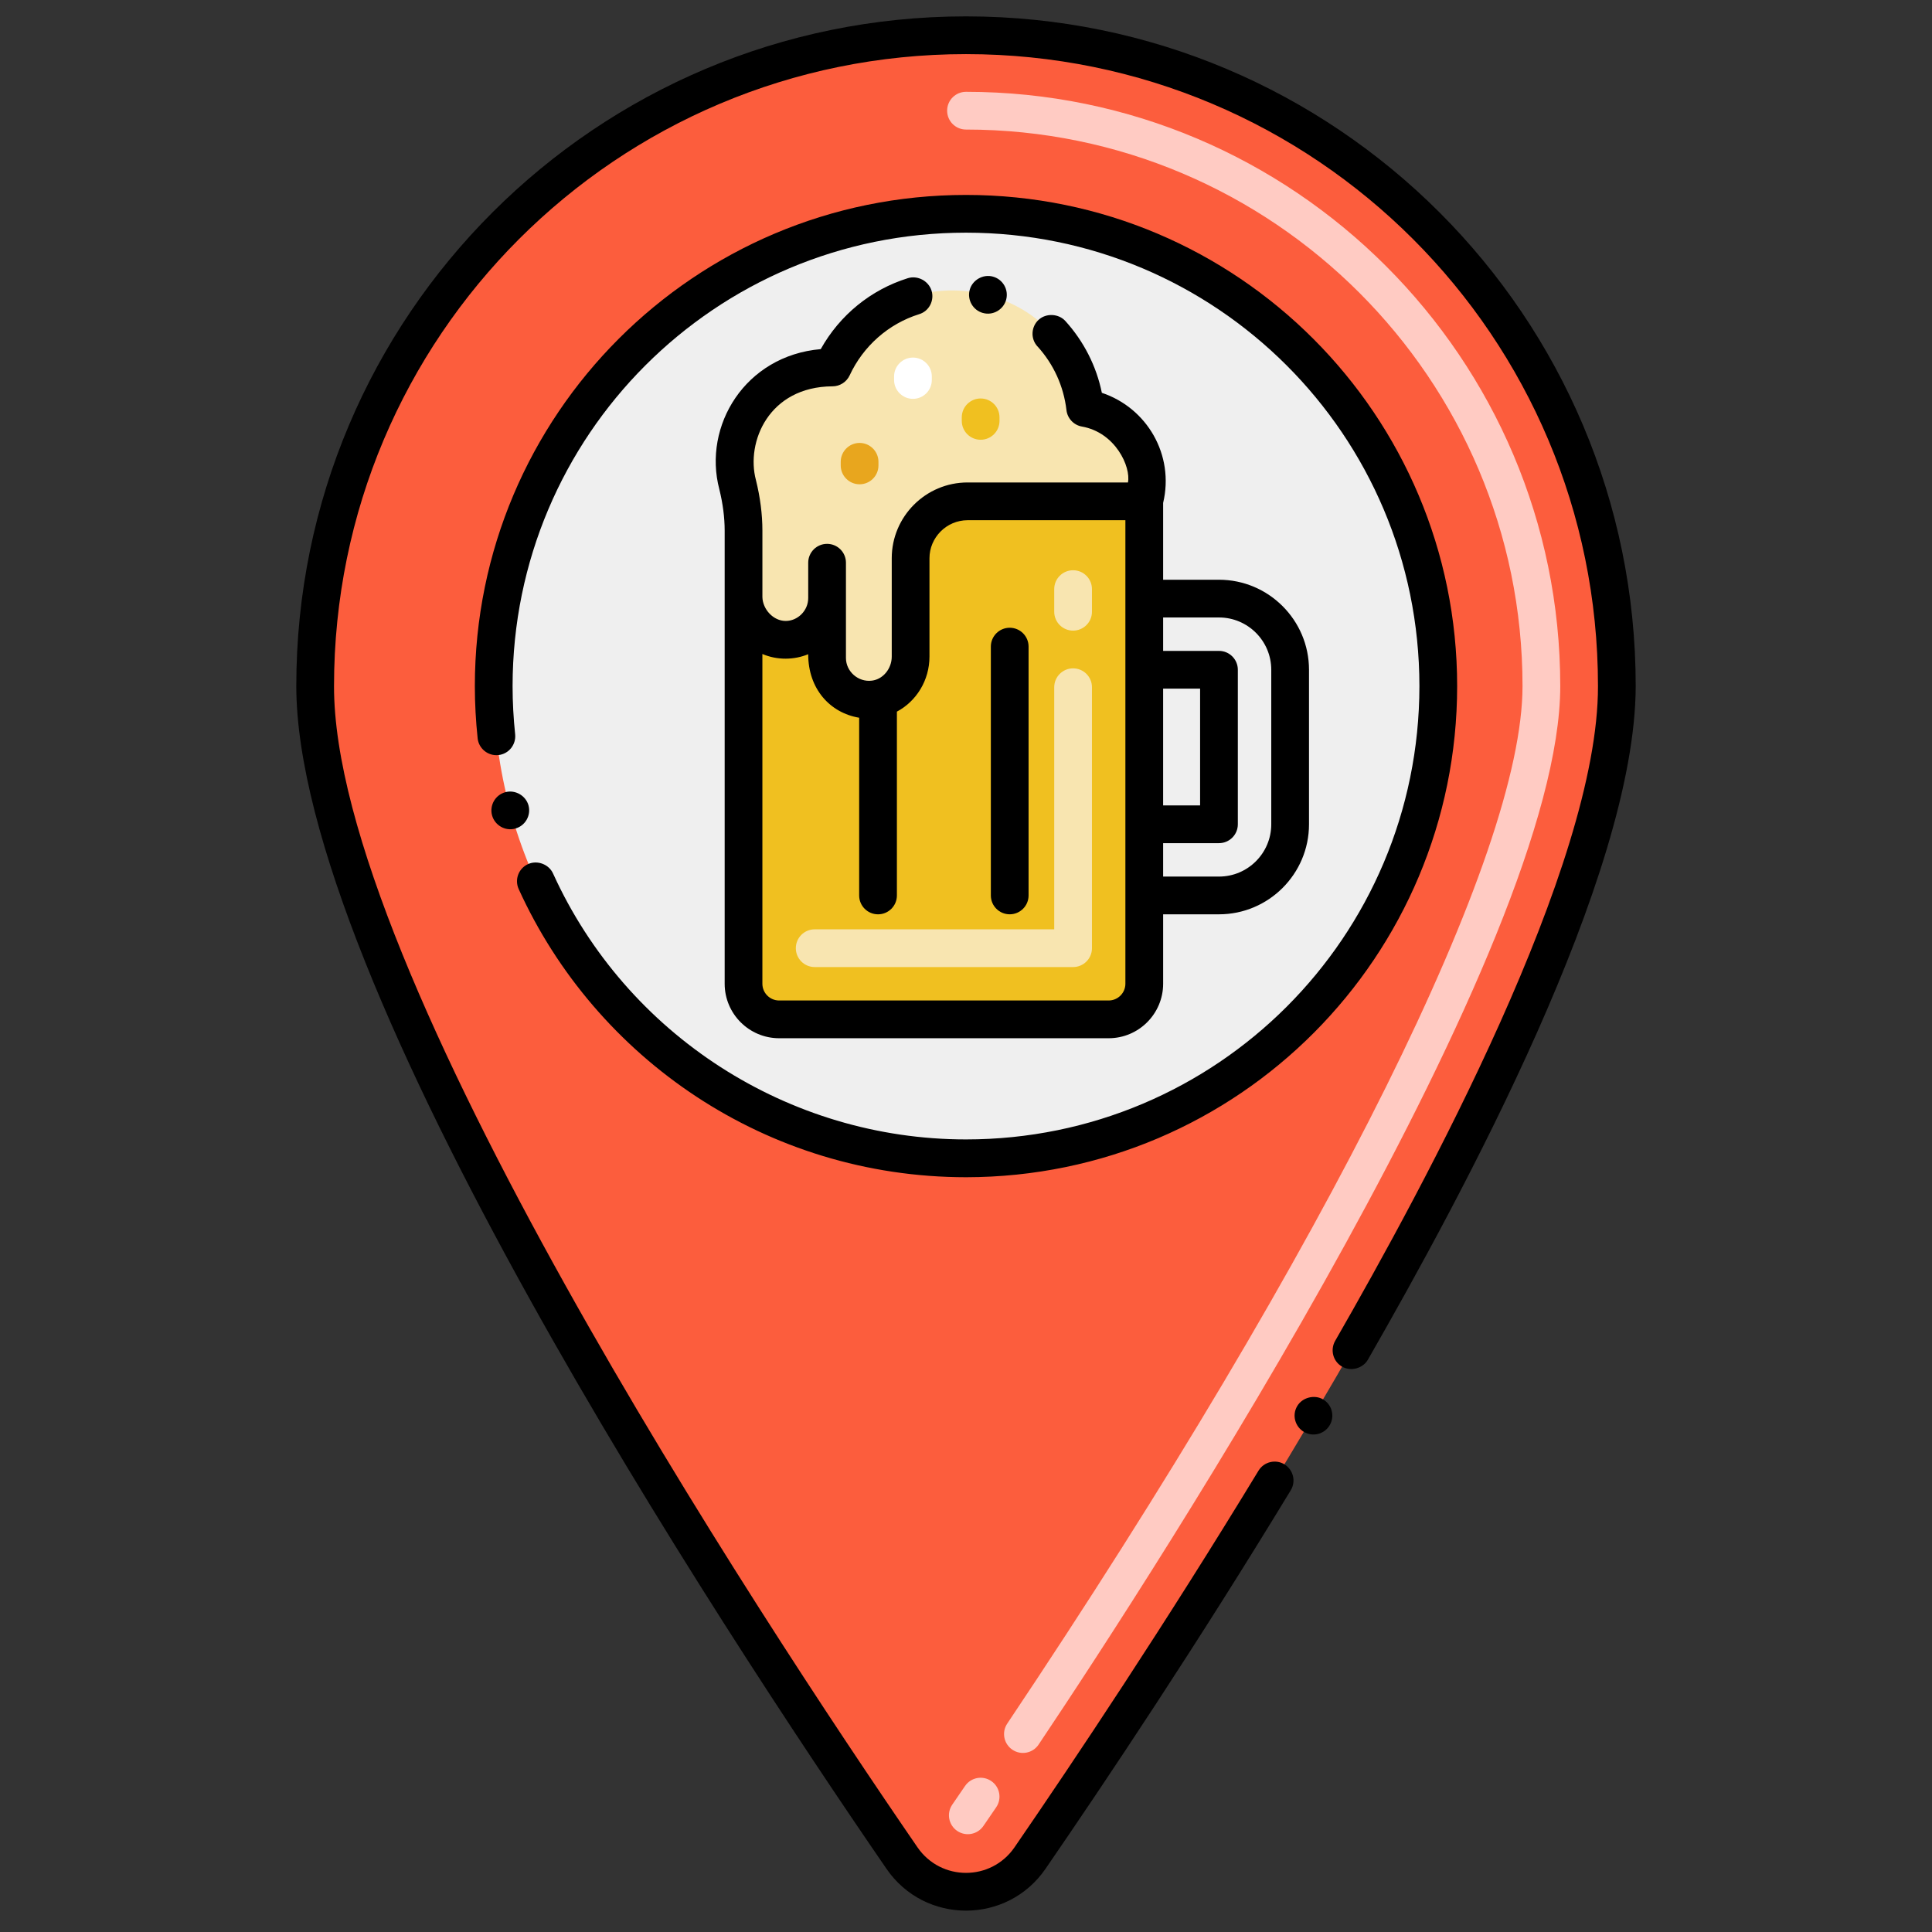 <!-- icon666.com - MILLIONS vector ICONS FREE --><svg enable-background="new 0 0 256 256" viewBox="0 0 256 256" xmlns="http://www.w3.org/2000/svg"><rect x="0" y="0" width="256" height="256" fill="#333333" stroke="none"/><g id="Layer_1"><g><path d="m214.243 90.909c0 38.388-56.019 123.648-77.76 155.292-4.091 5.954-12.874 5.954-16.965 0-21.741-31.644-77.76-116.904-77.76-155.292 0-47.63 38.612-86.243 86.243-86.243s86.242 38.613 86.242 86.243z" fill="#fc5d3d"></path><circle cx="128" cy="90.909" fill="#efefef" r="62.576"></circle><g><path d="m126.825 242.6c-1.138-.782-1.427-2.338-.645-3.477l1.692-2.47c.779-1.14 2.334-1.436 3.474-.655 1.141.778 1.434 2.333.656 3.474l-1.701 2.483c-.782 1.136-2.337 1.427-3.476.645zm7.327-10.749c-1.147-.769-1.455-2.321-.686-3.469 42.753-63.836 68.277-115.228 68.276-137.473 0-40.662-33.081-73.743-73.742-73.743-1.381 0-2.5-1.119-2.5-2.5s1.119-2.5 2.5-2.5c43.418 0 78.742 35.324 78.742 78.743 0 34.373-52.907 116.043-69.122 140.256-.768 1.147-2.322 1.453-3.468.686z" fill="#ffcbc3"></path></g><path d="m175.32 185.43c-1.15-.68-2.76-.26-3.43.88-.72 1.208-.287 2.724.88 3.42 1.228.726 2.754.27 3.42-.88.697-1.17.329-2.705-.87-3.42z"></path><path d="m128 2.17c-48.953 0-88.74 39.635-88.74 88.74.043 39.293 55.978 124.364 78.2 156.71 5.079 7.404 16.007 7.395 21.08 0 8-11.641 20.13-29.79 32.49-50.15.72-1.18.34-2.72-.84-3.44-1.123-.689-2.682-.379-3.43.841-12.32 20.279-24.38 38.34-32.34 49.92-3.106 4.499-9.734 4.5-12.84 0-21.37-31.099-77.408-116.444-77.32-153.88 0-46.288 37.448-83.74 83.74-83.74 46.301 0 83.74 37.448 83.74 83.74.052 23.746-22.993 66.163-34.83 86.77-.68 1.2-.27 2.73.93 3.41 1.16.67 2.75.229 3.41-.92 12.502-21.793 35.44-64.075 35.49-89.26 0-48.988-39.686-88.741-88.74-88.741z"></path><path d="m70.03 106.72c-.36-1.3-1.76-2.11-3.07-1.75-1.33.36-2.12 1.74-1.76 3.07.373 1.343 1.773 2.118 3.07 1.75 1.33-.36 2.12-1.74 1.76-3.07z"></path><path d="m128 155.99c36.197-.044 65.08-29.356 65.08-65.08 0-35.855-29.057-65.08-65.08-65.08-35.963 0-65.08 29.16-65.08 65.08 0 2.319.13 4.649.37 6.92.14 1.359 1.38 2.37 2.75 2.22 1.37-.14 2.36-1.38 2.22-2.75-.22-2.11-.34-4.26-.34-6.39.02-33.2 26.865-60.08 60.08-60.08 33.138 0 60.059 26.797 60.08 60.08-.02 33.239-26.887 60.069-60.08 60.069-23.51 0-44.99-13.83-54.72-35.239-.55-1.221-2.09-1.801-3.31-1.24-1.26.569-1.81 2.05-1.24 3.31 10.215 22.473 32.852 38.158 59.27 38.18z"></path><g><g><path d="m151.62 66.43v63.92c0 2.61-2.11 4.72-4.72 4.72h-43.66c-2.6 0-4.72-2.11-4.72-4.72v-51.14c.11 3.03 2.62 5.64 5.67 5.57 2.99-.07 5.4-2.52 5.4-5.53v7.94c0 3.29 2.88 5.91 6.26 5.48 2.79-.35 4.81-2.86 4.81-5.67v-13.03c0-4.16 3.38-7.54 7.55-7.54z" fill="#f0c020"></path></g><g><path d="m170.949 88.747v20.474c0 5.205-4.224 9.429-9.429 9.429h-9.901v-9.429h9.901v-20.474h-9.901v-9.429h9.901c5.205 0 9.429 4.224 9.429 9.429z" fill="#efefef"></path></g><g><path d="m142.19 128.14h-34.238c-1.381 0-2.5-1.119-2.5-2.5s1.119-2.5 2.5-2.5h31.738v-32.079c0-1.381 1.119-2.5 2.5-2.5s2.5 1.119 2.5 2.5v34.579c0 1.381-1.119 2.5-2.5 2.5zm0-44.579c-1.381 0-2.5-1.119-2.5-2.5v-3c0-1.381 1.119-2.5 2.5-2.5s2.5 1.119 2.5 2.5v3c0 1.38-1.119 2.5-2.5 2.5z" fill="#f8e5b0"></path></g><g><path d="m151.6 66.43h-23.39c-4.17 0-7.55 3.38-7.55 7.54v13.03c0 2.81-2.02 5.32-4.81 5.67-3.38.43-6.26-2.19-6.26-5.48v-7.94c0 3.01-2.41 5.46-5.4 5.53-3.05.07-5.56-2.54-5.67-5.57 0 0 0-8.809 0-8.9 0-2.06-.29-4.1-.79-6.1-1.85-7.29 3.2-15.52 12.58-15.52 7.471-16.116 31.452-12.263 33.48 5.37 5.75 1.02 9.38 6.8 7.81 12.37z" fill="#f8e5b0"></path></g><g><path d="m129.94 58.27c-1.38 0-2.5-1.12-2.5-2.5v-.47c0-1.38 1.12-2.5 2.5-2.5s2.5 1.12 2.5 2.5v.47c0 1.379-1.12 2.5-2.5 2.5z" fill="#f0c020"></path></g><g><path d="m113.9 64.17c-1.38 0-2.5-1.12-2.5-2.5v-.48c0-1.37 1.12-2.5 2.5-2.5s2.5 1.13 2.5 2.5v.48c0 1.38-1.12 2.5-2.5 2.5z" fill="#e8a61e"></path></g><g><path d="m120.97 52.85c-1.37 0-2.5-1.12-2.5-2.5v-.47c0-1.38 1.13-2.5 2.5-2.5 1.38 0 2.5 1.12 2.5 2.5v.47c0 1.379-1.12 2.5-2.5 2.5z" fill="#fff"></path></g><g><path d="m133.792 83.18c-1.381 0-2.5 1.119-2.5 2.5v32.97c0 1.381 1.119 2.5 2.5 2.5s2.5-1.119 2.5-2.5v-32.97c0-1.381-1.12-2.5-2.5-2.5z"></path><path d="m161.52 76.818h-7.399v-10.175c1.519-6.378-2.149-12.599-8.12-14.593-.72-3.54-2.4-6.83-4.84-9.521-.89-.979-2.55-1.06-3.53-.159-.954.855-1.149 2.442-.17 3.529h.01c2.15 2.37 3.47 5.29 3.84 8.44.12 1.09.96 1.99 2.04 2.18 4.446.778 6.517 5.334 6.11 7.41h-21.25c-5.549 0-10.05 4.512-10.05 10.04v13.031c0 1.6-1.147 3.004-2.625 3.189-1.814.234-3.444-1.211-3.444-3 0-4.176.001-10.459.001-12.625 0-1.381-1.119-2.5-2.5-2.5s-2.5 1.119-2.5 2.5v4.671c0 .005-.001.01-.001.015 0 1.688-1.415 3.029-2.976 3.029-1.665.004-3.055-1.56-3.094-3.159v-8.81c0-2.16-.29-4.42-.86-6.71-1.336-5.027 1.7-12.363 10.15-12.41.97 0 1.86-.569 2.27-1.449 1.8-3.881 5.15-6.841 9.21-8.11 1.342-.406 2.043-1.842 1.64-3.13-.41-1.29-1.84-2.04-3.14-1.641-4.91 1.54-9.01 4.881-11.54 9.4-10.026.869-15.643 10.178-13.44 18.56.47 1.9.71 3.74.71 5.49v60.04c0 3.981 3.239 7.221 7.22 7.221h43.66c3.981 0 7.22-3.239 7.22-7.221v-9.199h7.399c6.578 0 11.929-5.352 11.929-11.929v-20.475c-.001-6.577-5.353-11.929-11.93-11.929zm-7.4 14.429h4.899v15.475h-4.899zm-7.22 41.323h-43.66c-1.224 0-2.22-.996-2.22-2.221v-43.692c1.994.851 4.224.791 6.07.032 0 4.58 2.876 7.768 6.754 8.414v23.549c0 1.381 1.119 2.5 2.5 2.5s2.5-1.119 2.5-2.5v-24.357c2.58-1.374 4.316-4.147 4.316-7.295v-13.03c0-2.727 2.234-5.03 5.05-5.04h20.91v61.42c0 1.224-.996 2.22-2.22 2.22zm21.549-23.348c0 3.82-3.108 6.929-6.929 6.929h-7.399v-4.429h7.399c1.381 0 2.5-1.119 2.5-2.5v-20.475c0-1.381-1.119-2.5-2.5-2.5h-7.399v-4.429h7.399c3.821 0 6.929 3.108 6.929 6.929z"></path><path d="m130.24 41.47h.01c1.299.368 2.698-.409 3.07-1.75.36-1.34-.43-2.71-1.76-3.07-1.31-.359-2.72.46-3.07 1.761-.36 1.318.43 2.698 1.75 3.059z"></path></g></g></g></g></svg>